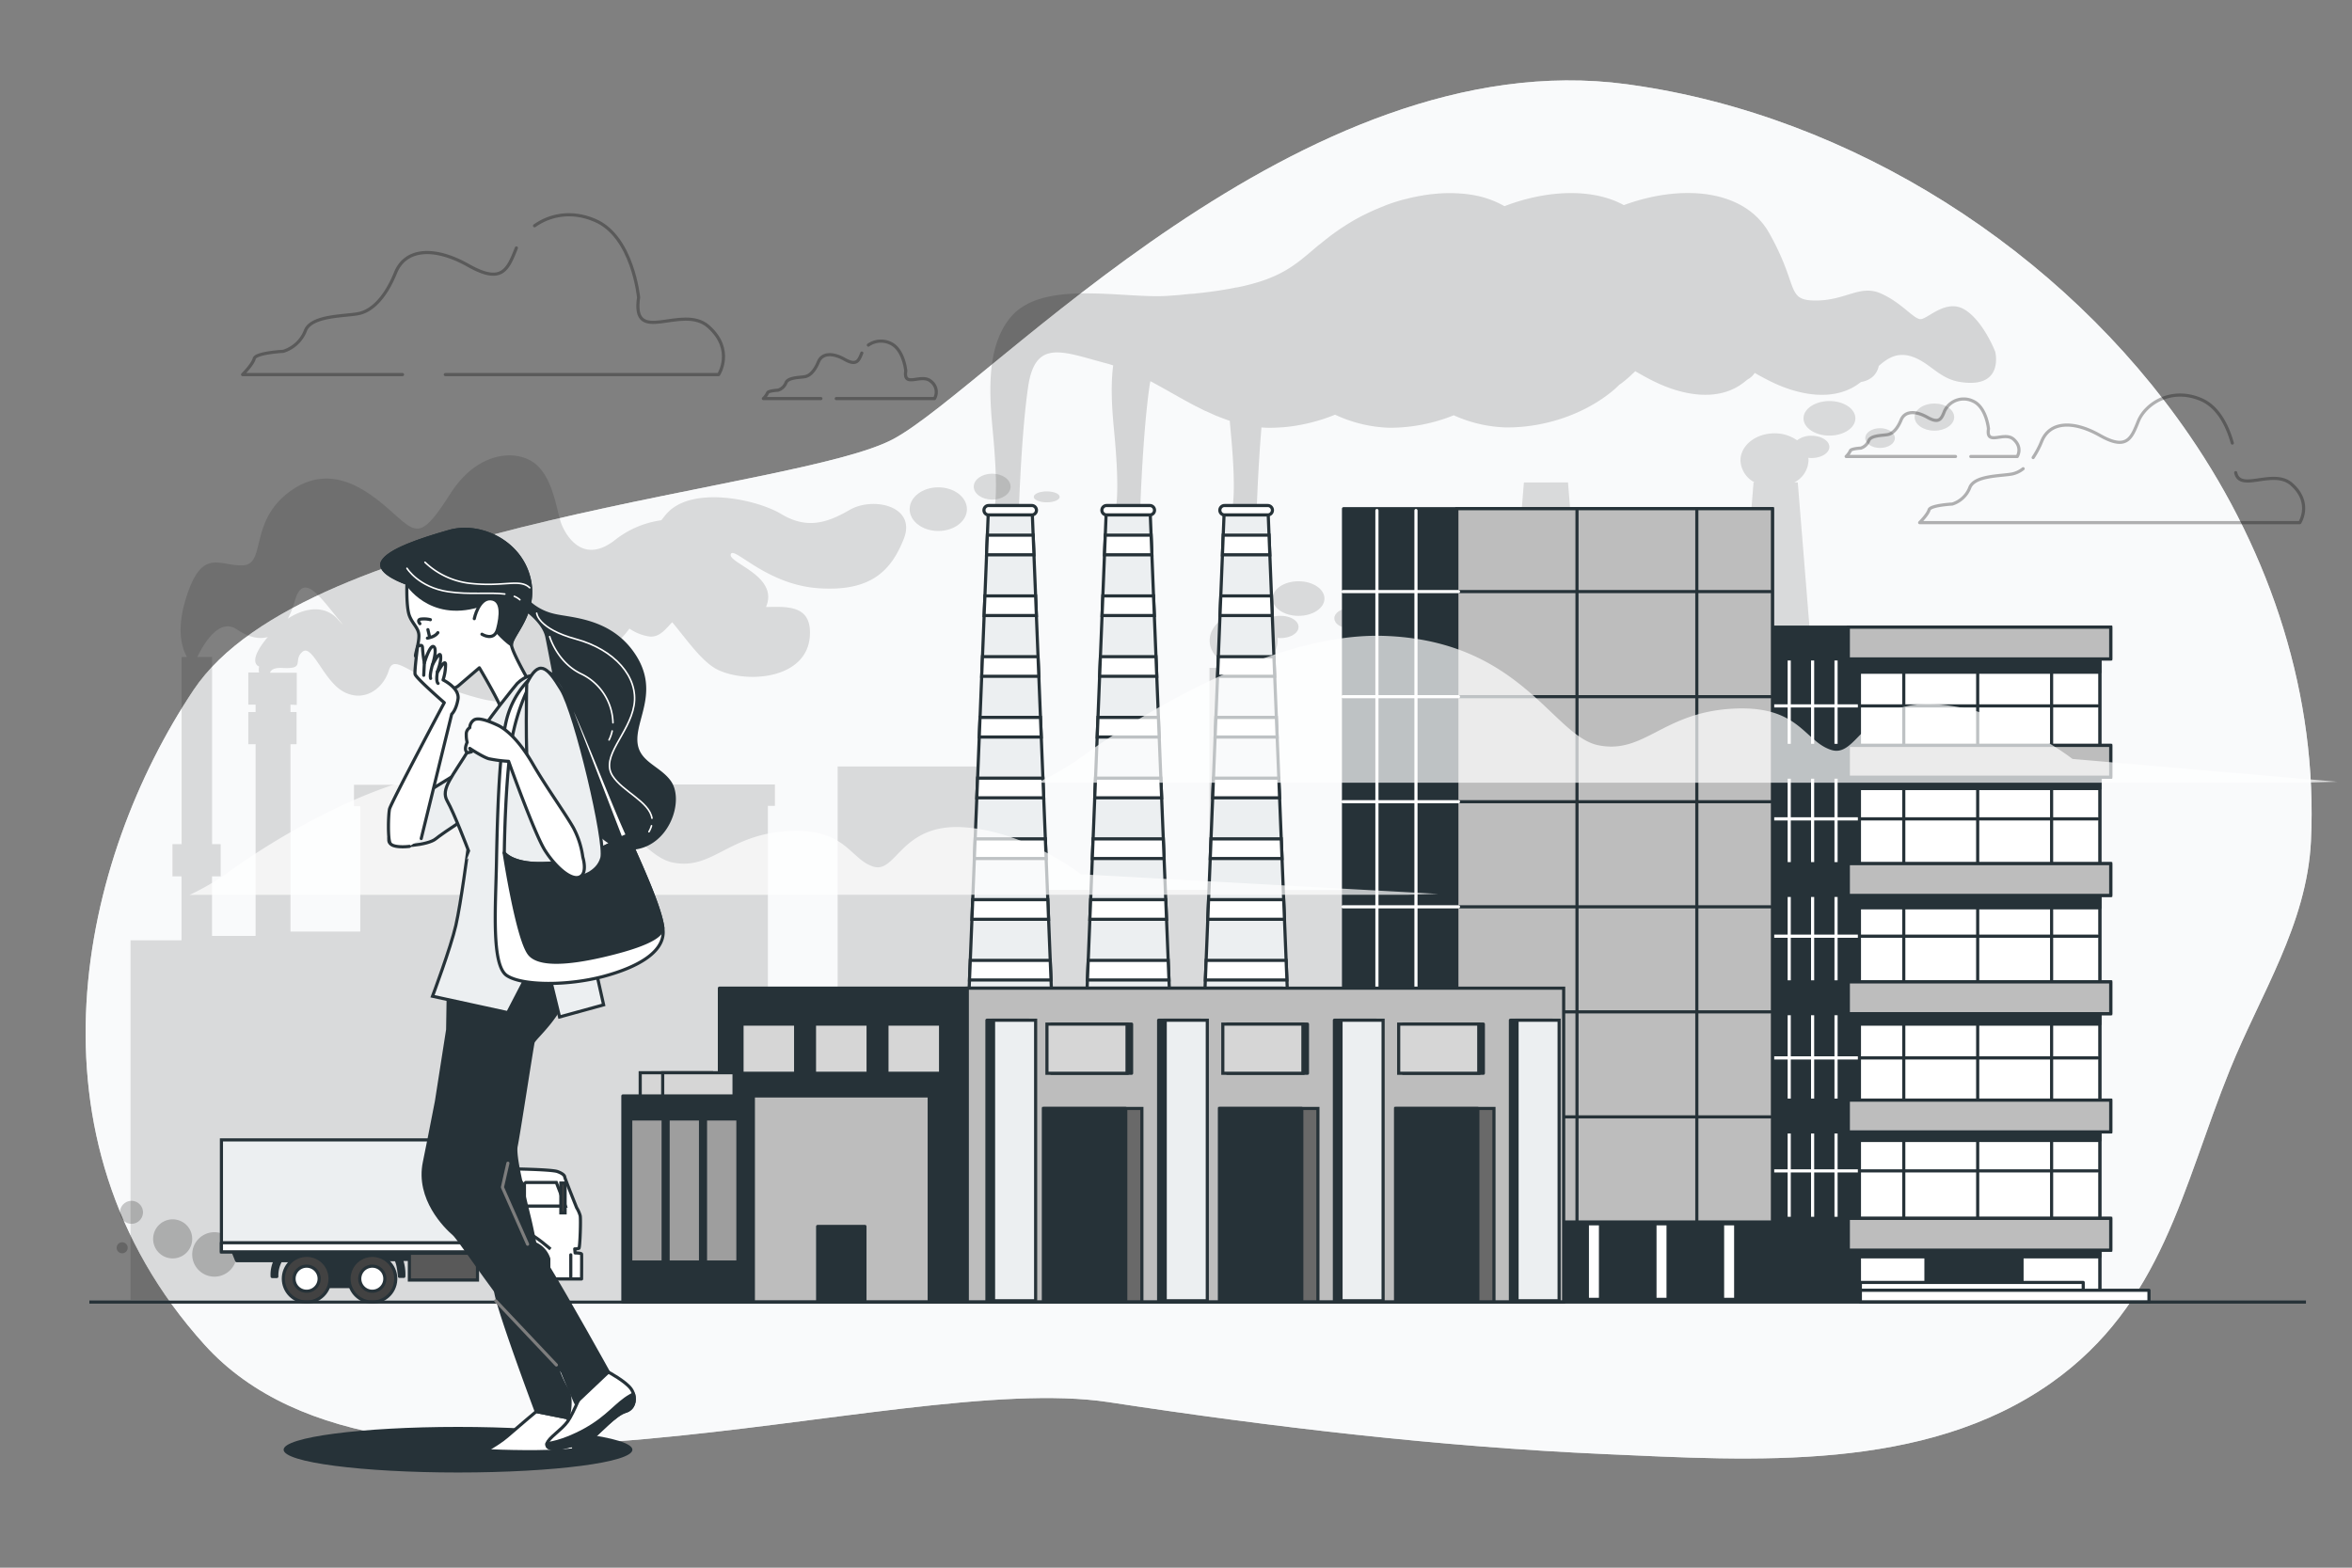 <svg xmlns="http://www.w3.org/2000/svg" viewBox="0 0 750 500"><rect x="0" y="0" width="750" height="500" fill="#808080" stroke="none"/><g id="freepik--background-simple--inject-18"><path d="M698.08,138.72C657.6,79.76,590.47,37,520.22,27.07l-1.57-.22C415,12.92,315.67,123.45,284.91,140S97.75,166.09,61.73,220.05,5.49,362.77,65.24,428.91s219.67,7.84,288.21,18.28C405.35,455.1,459,461.45,512,463.78c47,2.07,101.6,5.84,142.07-22.72,35.56-25.1,41.78-62.28,57-99.88,9.77-24.16,24.53-46.35,25.84-72.86C739.14,222.12,724.19,176.74,698.08,138.72Z" style="fill:#ECEFF1"></path><path d="M698.08,138.72C657.6,79.76,590.47,37,520.22,27.07l-1.57-.22C415,12.92,315.67,123.45,284.91,140S97.75,166.09,61.73,220.05,5.49,362.77,65.24,428.91s219.67,7.84,288.21,18.28C405.35,455.1,459,461.45,512,463.78c47,2.07,101.6,5.84,142.07-22.72,35.56-25.1,41.78-62.28,57-99.88,9.77-24.16,24.53-46.35,25.84-72.86C739.14,222.12,724.19,176.74,698.08,138.72Z" style="fill:#fff;opacity:0.7"></path></g><g id="freepik--Clouds--inject-18"><g style="opacity:0.3"><path d="M645.14,149.49a8.41,8.41,0,0,1-3.33,1.64c-3.33.74-12.23.37-13.71,4.45a8.85,8.85,0,0,1-5.56,5.18s-7,.37-7.41,1.86-3,4.07-3,4.07H733.35s4.07-6.3-2.6-12.23c-5.83-5.18-16.49,2.68-17.83-3.71" style="fill:none;stroke:#000;stroke-linecap:round;stroke-linejoin:round"></path><path d="M711.83,141.31c-1.36-4.87-4.2-11.45-10-13.9-9.64-4.08-17.79,1.48-20,7s-3.71,9.27-12.23,4.45-15.94-4.45-18.53,1.85a28.8,28.8,0,0,1-2.75,5.23" style="fill:none;stroke:#000;stroke-linecap:round;stroke-linejoin:round"></path><path d="M266.67,127.12H298a4.24,4.24,0,0,0-1.17-5.51c-3-2.67-8.85,2.34-8-3.34,0,0-.66-7-5-8.84a7,7,0,0,0-6.93.63" style="fill:none;stroke:#000;stroke-linecap:round;stroke-linejoin:round"></path><path d="M274.81,112.6c-1,2.5-1.67,4.17-5.51,2s-7.17-2-8.34.84-2.67,4.34-4.18,4.67-5.5.17-6.17,2a4,4,0,0,1-2.51,2.34s-3.17.17-3.33.84a6.54,6.54,0,0,1-1.34,1.83h18.33" style="fill:none;stroke:#000;stroke-linecap:round;stroke-linejoin:round"></path><path d="M142,119.47h87.16s5.11-7.89-3.25-15.32-24.6,6.5-22.28-9.28c0,0-1.86-19.5-13.93-24.6C182.09,67,175.2,68.64,170.46,72" style="fill:none;stroke:#000;stroke-linecap:round;stroke-linejoin:round"></path><path d="M164.66,79.09c-2.78,7-4.64,11.6-15.32,5.57s-20-5.57-23.21,2.32-7.43,12.07-11.61,13-15.32.46-17.17,5.57a11.13,11.13,0,0,1-7,6.5s-8.82.46-9.28,2.32-3.72,5.1-3.72,5.1h51" style="fill:none;stroke:#000;stroke-linecap:round;stroke-linejoin:round"></path><path d="M628.44,145.6h14.81s1.83-2.83-1.17-5.5-8.85,2.33-8-3.34c0,0-.67-7-5-8.85a6.76,6.76,0,0,0-9,3.17c-1,2.51-1.67,4.17-5.51,2s-7.17-2-8.34.84-2.67,4.34-4.18,4.67-5.5.17-6.17,2a4,4,0,0,1-2.51,2.33s-3.17.17-3.33.84a6.38,6.38,0,0,1-1.34,1.83h34.87" style="fill:none;stroke:#000;stroke-linecap:round;stroke-linejoin:round"></path></g></g><g id="freepik--factories-2--inject-18"><g style="opacity:0.13"><ellipse cx="299.2" cy="162.39" rx="9.13" ry="6.96"></ellipse><path d="M316.38,159.34c-3.24,0-5.87-1.85-5.87-4.13s2.63-4.13,5.87-4.13,5.87,1.85,5.87,4.13S319.62,159.34,316.38,159.34Z"></path><path d="M333.78,160.21c-2.29,0-4.14-.78-4.14-1.74s1.85-1.74,4.14-1.74,4.13.78,4.13,1.74S336.06,160.21,333.78,160.21Z"></path><path d="M447.54,194.84c-3.48,0-6.3-1.94-6.3-4.33s2.82-4.33,6.3-4.33,6.3,1.94,6.3,4.33S451,194.84,447.54,194.84Z"></path><ellipse cx="583.37" cy="133.42" rx="8.27" ry="5.51"></ellipse><path d="M430.22,200.35c-2.61,0-4.73-1.41-4.73-3.15s2.12-3.15,4.73-3.15,4.72,1.41,4.72,3.15S432.83,200.35,430.22,200.35Z"></path><path d="M414.07,196.42c-4.56,0-8.26-2.47-8.26-5.52s3.7-5.51,8.26-5.51,8.27,2.47,8.27,5.51S418.64,196.42,414.07,196.42Z"></path><path d="M57.88,299.9V279.5H55V269.24h2.92v-59.7h1.71c-1.73-3-3.43-9-.24-19,5.12-16.15,10.64-9.85,18.12-10.24S79.19,166,92.91,156.41s25.92,1.4,33,7.7,8.66,7.49,17.72-6.69,22.06-14.18,27.58-9.06,6.3,15,7.88,18.91,7.09,13,17.33,4.72a30.57,30.57,0,0,1,14.47-6.06c.48-.64,1-1.3,1.61-2,7.89-9.15,28.71-4.73,36.59,0s14.2,3.15,21.77-1.26,21.45-1.26,17.35,9.15-10.73,17-27.45,15.77S233.66,173.71,233,176.86c-.56,2.82,15.5,6.91,11.25,16.75,6.81-.14,14.58-.67,14,9.11-.79,13.79-19.7,15.36-29.15,11-5.15-2.36-10.3-10-14.74-15.27-1.87,1.84-3.89,4.9-7.24,4.56a15,15,0,0,1-6.4-2.53,46.52,46.52,0,0,1-3,3.57v5H196.2v41.16h50.9v6.82h-2.24v88.7h22.25V244.47H322l-.32,39.35h64V213h15v70.87h74.74l10.52-130H500l10.52,130h38.12l10.53-130h.36a8.27,8.27,0,0,1-4.53-7c0-4.79,4.85-8.66,10.83-8.66a12.38,12.38,0,0,1,7.22,2.22,7.26,7.26,0,0,1,4.58-1.44c3.16,0,5.71,1.59,5.71,3.55s-2.55,3.54-5.71,3.54a8.94,8.94,0,0,1-1-.06,6,6,0,0,1,.06.85,8.27,8.27,0,0,1-4.53,7h1.11l21.1,260.69H41.63V299.9ZM94,191.69a27.29,27.29,0,0,1-2.22,5.63c6-3.93,12.2-4.11,16,.28a20.24,20.24,0,0,0,1.65,1.68C102.75,191.5,96.86,181.57,94,191.69Zm61.14,6.71c.83,3.38,1,5.65,6.61,3.93l.26-.09C159.53,200.78,157.24,199.47,155.16,198.4ZM92.63,224.74v2.36h1.93v10.26H92.63v59.76h22.25v-40h-2v-6.82h70.83v-38.8a17.57,17.57,0,0,1-5-.61c-1.64,7.41-9.61,15.86-25.19,12-22.06-5.51-27.57-15.36-29.54-9.06s-8.28,10.24-14.58,6.7-9.85-15.37-13-12.61,1.18,5.52-6.3,5.12c-2.72-.14-3.72.6-4,1.53h8.53v10.25Zm-25-15.2v59.7h2.73V279.5H67.61v19h13.9V237.36H79.18V227.1h2.33v-2.36H79.18V214.49h3.45a4.54,4.54,0,0,1,0-1.92s-4.17-1.15,2.78-9.41c-3,.86-6.45-.07-9.87-2.41-5.56-3.8-10.46,4.34-12.62,8.79Z"></path><path d="M385.74,204.29c0-4.78,4.84-8.66,10.82-8.66a12.35,12.35,0,0,1,7.22,2.22,7.28,7.28,0,0,1,4.59-1.43c3.15,0,5.7,1.58,5.7,3.54s-2.55,3.54-5.7,3.54a8.69,8.69,0,0,1-1-.06,7.92,7.92,0,0,1,.05.85c0,4.78-4.84,8.66-10.82,8.66S385.74,209.07,385.74,204.29Z"></path><path d="M599.51,136.57c2.61,0,4.73,1.41,4.73,3.15s-2.12,3.15-4.73,3.15-4.72-1.41-4.72-3.15S596.9,136.57,599.51,136.57Z"></path><path d="M616.84,128.7c3.48,0,6.3,1.94,6.3,4.33s-2.82,4.33-6.3,4.33-6.3-1.94-6.3-4.33S613.36,128.7,616.84,128.7Z"></path></g></g><g id="freepik--factory-1--inject-18"><path d="M316.64,138.21c-1.09-11.63-2.46-27.32,5.61-37C332.39,89,358,95.33,372.38,94.36c1.45-.1,2.83-.2,4.17-.31h0c1.3-.17,2.62-.29,4-.37h0c5.38-.54,9.86-1.2,13.66-2l.23,0,1.88-.4.4-.09,1.66-.41.45-.12,1.5-.42.44-.13c.48-.14,1-.29,1.4-.44l.4-.13,1.3-.46.37-.14c.42-.16.83-.32,1.22-.49l.31-.13c.4-.17.8-.34,1.18-.52l.22-.1c.4-.19.79-.38,1.17-.58l.11-.06c4.93-2.56,8.12-5.63,12.3-9.1l.06,0,1-.83.29-.23.89-.71.41-.32.86-.66.49-.37.88-.64.55-.39.93-.64.6-.41,1.1-.71c.17-.11.34-.23.53-.34.56-.36,1.14-.71,1.75-1.08,1.14-.67,2.31-1.3,3.49-1.91l1.15-.56c.82-.4,1.64-.78,2.47-1.15l1.36-.58c.81-.34,1.63-.65,2.45-1,.45-.16.88-.34,1.33-.49,1.16-.4,2.32-.77,3.5-1.1.58-.16,1.16-.3,1.74-.44s1.27-.33,1.9-.46,1.41-.29,2.12-.42l1.43-.25c.79-.12,1.57-.24,2.36-.33l.77-.07a47.58,47.58,0,0,1,8.75-.13h.16c1,.08,2,.2,2.94.35h0a30.66,30.66,0,0,1,10.73,3.67c13.34-5.13,27.95-5.87,38.07-.34,18.11-6.67,38.32-5.28,46.32,8.87,9.66,17.1,5.2,21.56,14.86,21.56s14.13-5.21,20.82-2.23,10.4,8.17,12.63,8.17,8.18-6.69,14.12-3,9.67,13.38,9.67,13.38,3,11.89-11.15,9.66c-6.61-1-9.54-6-15.1-8-6-2.13-9.43,1.48-13.38,5.21.85-.79,1.67-1.59,2.5-2.32-.49,2.21-2,4.48-5.71,5.13h0c-.53.41-1.07.81-1.64,1.17-7.93,5-18.47,2.86-26.9-1.25-1.8-.87-3.56-1.84-5.31-2.83h0a5.91,5.91,0,0,1-.92,1.1l-.13.12a6.2,6.2,0,0,1-1.28.9,24.06,24.06,0,0,1-2.62,1.95c-7.94,5-18.47,2.86-26.91-1.25-2.11-1-4.17-2.18-6.22-3.36h0l-.07.06-1.07,1-.36.34-.87.78-.45.38c-.29.25-.59.49-.89.73l-.43.34c-.33.25-.68.49-1,.72-.58.58-1.19,1.16-1.83,1.7-9.3,7.81-22.27,12-34.35,11.87a43.42,43.42,0,0,1-16.57-3.87h0A54.66,54.66,0,0,1,443,136.43a44,44,0,0,1-17.27-4.17q-2.32.94-4.73,1.69l-1.27.37c-1,.28-2,.54-3,.76-.78.18-1.55.34-2.33.48l-1.52.26c-1.2.18-2.4.33-3.6.43l-.92.06c-1.35.09-2.69.14-4,.12-.71,0-1.42-.05-2.11-.1-1.15,13.69-1.57,27.89-1.57,27.89h-8.39s2.44-2.22.21-26c-.12-1.28-.24-2.61-.35-4l-1-.35-.71-.26c-.88-.32-1.74-.67-2.6-1l-.3-.13c-1-.44-2-.9-3.05-1.39l-.1,0c-1-.49-2-1-3-1.52l-.05,0c-4.87-2.54-9.64-5.41-14.51-8h0c-.11.58-.22,1.18-.31,1.83-2.23,15.61-3,40.87-3,40.87h-8.39s2.44-2.22.21-26c-.62-6.55-1.32-14.4-.37-21.73-.62-.19-1.23-.4-1.86-.57-14.12-3.71-23-8.17-25.27,7.44s-3,40.87-3,40.87h-8.39S318.87,162,316.64,138.21Z" style="opacity:0.15"></path><rect x="562.22" y="202.47" width="107.36" height="211.99" style="fill:#263238;stroke:#263238;stroke-linecap:round;stroke-linejoin:round"></rect><line x1="593.02" y1="225.14" x2="562.76" y2="225.14" style="fill:none;stroke:#fff;stroke-linecap:round;stroke-linejoin:round"></line><line x1="593.02" y1="261.17" x2="562.76" y2="261.17" style="fill:none;stroke:#fff;stroke-linecap:round;stroke-linejoin:round"></line><line x1="593.02" y1="298.59" x2="562.76" y2="298.59" style="fill:none;stroke:#fff;stroke-linecap:round;stroke-linejoin:round"></line><line x1="593.02" y1="337.41" x2="562.76" y2="337.41" style="fill:none;stroke:#fff;stroke-linecap:round;stroke-linejoin:round"></line><line x1="593.02" y1="373.44" x2="562.76" y2="373.44" style="fill:none;stroke:#fff;stroke-linecap:round;stroke-linejoin:round"></line><rect x="592.93" y="202.47" width="76.65" height="211.99" style="fill:#fff;stroke:#263238;stroke-linecap:round;stroke-linejoin:round"></rect><rect x="592.93" y="202.47" width="76.65" height="11.92" style="fill:#263238;stroke:#263238;stroke-linecap:round;stroke-linejoin:round"></rect><rect x="592.93" y="239.58" width="76.65" height="11.92" style="fill:#263238;stroke:#263238;stroke-linecap:round;stroke-linejoin:round"></rect><rect x="592.93" y="277.61" width="76.65" height="11.92" style="fill:#263238;stroke:#263238;stroke-linecap:round;stroke-linejoin:round"></rect><rect x="592.93" y="314.72" width="76.65" height="11.92" style="fill:#263238;stroke:#263238;stroke-linecap:round;stroke-linejoin:round"></rect><rect x="592.93" y="390.65" width="76.65" height="10.2" style="fill:#263238;stroke:#263238;stroke-linecap:round;stroke-linejoin:round"></rect><rect x="592.93" y="351.82" width="76.65" height="11.92" style="fill:#263238;stroke:#263238;stroke-linecap:round;stroke-linejoin:round"></rect><rect x="614.14" y="393.61" width="30.64" height="20.85" style="fill:#263238;stroke:#263238;stroke-linecap:round;stroke-linejoin:round"></rect><line x1="607.07" y1="208.98" x2="607.07" y2="392.43" style="fill:none;stroke:#263238;stroke-linecap:round;stroke-linejoin:round"></line><line x1="630.64" y1="208.98" x2="630.64" y2="392.43" style="fill:none;stroke:#263238;stroke-linecap:round;stroke-linejoin:round"></line><line x1="654.21" y1="208.98" x2="654.21" y2="392.43" style="fill:none;stroke:#263238;stroke-linecap:round;stroke-linejoin:round"></line><line x1="570.54" y1="208.98" x2="570.54" y2="392.43" style="fill:none;stroke:#fff;stroke-linecap:round;stroke-linejoin:round"></line><line x1="578" y1="208.98" x2="578" y2="392.43" style="fill:none;stroke:#fff;stroke-linecap:round;stroke-linejoin:round"></line><line x1="585.47" y1="208.98" x2="585.47" y2="392.43" style="fill:none;stroke:#fff;stroke-linecap:round;stroke-linejoin:round"></line><rect x="558.11" y="200.03" width="114.96" height="10.13" style="fill:#263238;stroke:#263238;stroke-linecap:round;stroke-linejoin:round"></rect><rect x="589.39" y="200.03" width="83.67" height="10.13" style="fill:#bdbdbd;stroke:#263238;stroke-miterlimit:10"></rect><rect x="558.11" y="237.74" width="114.96" height="10.13" style="fill:#263238;stroke:#263238;stroke-linecap:round;stroke-linejoin:round"></rect><rect x="589.39" y="237.74" width="83.67" height="10.13" style="fill:#bdbdbd;stroke:#263238;stroke-miterlimit:10"></rect><rect x="558.11" y="275.45" width="114.96" height="10.13" style="fill:#263238;stroke:#263238;stroke-linecap:round;stroke-linejoin:round"></rect><rect x="589.39" y="275.45" width="83.67" height="10.13" style="fill:#bdbdbd;stroke:#263238;stroke-miterlimit:10"></rect><rect x="558.11" y="313.17" width="114.96" height="10.13" style="fill:#263238;stroke:#263238;stroke-linecap:round;stroke-linejoin:round"></rect><rect x="589.39" y="313.17" width="83.67" height="10.13" style="fill:#bdbdbd;stroke:#263238;stroke-miterlimit:10"></rect><rect x="558.11" y="350.88" width="114.96" height="10.13" style="fill:#263238;stroke:#263238;stroke-linecap:round;stroke-linejoin:round"></rect><rect x="589.39" y="350.88" width="83.67" height="10.13" style="fill:#bdbdbd;stroke:#263238;stroke-miterlimit:10"></rect><rect x="558.11" y="388.59" width="114.96" height="10.13" style="fill:#263238;stroke:#263238;stroke-linecap:round;stroke-linejoin:round"></rect><rect x="589.39" y="388.59" width="83.67" height="10.13" style="fill:#bdbdbd;stroke:#263238;stroke-miterlimit:10"></rect><line x1="593.02" y1="225.14" x2="668.93" y2="225.14" style="fill:none;stroke:#263238;stroke-linecap:round;stroke-linejoin:round"></line><line x1="593.02" y1="261.17" x2="668.93" y2="261.17" style="fill:none;stroke:#263238;stroke-linecap:round;stroke-linejoin:round"></line><line x1="593.02" y1="298.59" x2="668.93" y2="298.59" style="fill:none;stroke:#263238;stroke-linecap:round;stroke-linejoin:round"></line><line x1="593.02" y1="337.41" x2="668.93" y2="337.41" style="fill:none;stroke:#263238;stroke-linecap:round;stroke-linejoin:round"></line><line x1="593.02" y1="373.44" x2="668.93" y2="373.44" style="fill:none;stroke:#263238;stroke-linecap:round;stroke-linejoin:round"></line><rect x="593.23" y="409.02" width="71.06" height="2.5" style="fill:#fff;stroke:#263238;stroke-linecap:round;stroke-linejoin:round"></rect><rect x="593.23" y="411.52" width="92.03" height="3.76" style="fill:#fff;stroke:#263238;stroke-linecap:round;stroke-linejoin:round"></rect><rect x="428.42" y="162.24" width="136.77" height="252.18" style="fill:#263238;stroke:#263238;stroke-linecap:round;stroke-linejoin:round"></rect><rect x="464.56" y="162.24" width="100.63" height="252.18" style="fill:#bdbdbd;stroke:#263238;stroke-miterlimit:10"></rect><rect x="488.42" y="390.32" width="76.76" height="24.1" style="fill:#263238;stroke:#263238;stroke-linecap:round;stroke-linejoin:round"></rect><rect x="506.18" y="390.32" width="4.18" height="24.1" style="fill:#fff;stroke:#263238;stroke-linecap:round;stroke-linejoin:round"></rect><rect x="527.73" y="390.32" width="4.18" height="24.1" style="fill:#fff;stroke:#263238;stroke-linecap:round;stroke-linejoin:round"></rect><rect x="549.29" y="390.32" width="4.18" height="24.1" style="fill:#fff;stroke:#263238;stroke-linecap:round;stroke-linejoin:round"></rect><line x1="502.87" y1="390.32" x2="502.87" y2="162.82" style="fill:none;stroke:#263238;stroke-linecap:round;stroke-linejoin:round"></line><line x1="451.52" y1="415.28" x2="451.52" y2="162.82" style="fill:none;stroke:#fff;stroke-linecap:round;stroke-linejoin:round"></line><line x1="439.07" y1="415.28" x2="439.07" y2="162.82" style="fill:none;stroke:#fff;stroke-linecap:round;stroke-linejoin:round"></line><line x1="541.08" y1="390.32" x2="541.08" y2="162.82" style="fill:none;stroke:#263238;stroke-linecap:round;stroke-linejoin:round"></line><line x1="465.08" y1="188.69" x2="564.6" y2="188.69" style="fill:none;stroke:#263238;stroke-linecap:round;stroke-linejoin:round"></line><line x1="465.08" y1="222.2" x2="564.6" y2="222.2" style="fill:none;stroke:#263238;stroke-linecap:round;stroke-linejoin:round"></line><line x1="465.08" y1="255.7" x2="564.6" y2="255.7" style="fill:none;stroke:#263238;stroke-linecap:round;stroke-linejoin:round"></line><line x1="465.08" y1="289.21" x2="564.6" y2="289.21" style="fill:none;stroke:#263238;stroke-linecap:round;stroke-linejoin:round"></line><line x1="465.08" y1="322.72" x2="564.6" y2="322.72" style="fill:none;stroke:#263238;stroke-linecap:round;stroke-linejoin:round"></line><line x1="465.08" y1="356.22" x2="564.6" y2="356.22" style="fill:none;stroke:#263238;stroke-linecap:round;stroke-linejoin:round"></line><line x1="465.08" y1="188.69" x2="428.25" y2="188.69" style="fill:none;stroke:#fff;stroke-linecap:round;stroke-linejoin:round"></line><line x1="465.08" y1="222.2" x2="428.25" y2="222.2" style="fill:none;stroke:#fff;stroke-linecap:round;stroke-linejoin:round"></line><line x1="465.08" y1="255.7" x2="428.25" y2="255.7" style="fill:none;stroke:#fff;stroke-linecap:round;stroke-linejoin:round"></line><line x1="465.08" y1="289.21" x2="428.25" y2="289.21" style="fill:none;stroke:#fff;stroke-linecap:round;stroke-linejoin:round"></line><line x1="465.08" y1="322.72" x2="428.25" y2="322.72" style="fill:none;stroke:#fff;stroke-linecap:round;stroke-linejoin:round"></line><line x1="465.08" y1="356.22" x2="428.25" y2="356.22" style="fill:none;stroke:#fff;stroke-linecap:round;stroke-linejoin:round"></line><line x1="428.8" y1="389.73" x2="564.6" y2="389.73" style="fill:none;stroke:#263238;stroke-linecap:round;stroke-linejoin:round"></line><polygon points="329.13 162.7 315.17 162.7 308.19 336.5 336.11 336.5 329.13 162.7" style="fill:#ECEFF1;stroke:#263238;stroke-miterlimit:10"></polygon><path d="M329,164.23H315.26a1.5,1.5,0,0,1-1.5-1.5h0a1.5,1.5,0,0,1,1.5-1.5H329a1.5,1.5,0,0,1,1.5,1.5h0A1.5,1.5,0,0,1,329,164.23Z" style="fill:#fff;stroke:#263238;stroke-miterlimit:10"></path><polygon points="314.85 170.68 314.59 176.95 329.7 176.95 329.45 170.68 314.85 170.68" style="fill:#fff;stroke:#263238;stroke-miterlimit:10"></polygon><polygon points="335.15 312.57 334.89 306.3 309.4 306.3 309.15 312.57 335.15 312.57" style="fill:#fff;stroke:#263238;stroke-miterlimit:10"></polygon><polygon points="310.95 267.55 310.7 273.82 333.59 273.82 333.34 267.55 310.95 267.55" style="fill:#fff;stroke:#263238;stroke-miterlimit:10"></polygon><polygon points="310.18 286.93 309.93 293.2 334.37 293.2 334.12 286.93 310.18 286.93" style="fill:#fff;stroke:#263238;stroke-miterlimit:10"></polygon><polygon points="311.73 248.18 311.48 254.45 332.81 254.45 332.56 248.18 311.73 248.18" style="fill:#fff;stroke:#263238;stroke-miterlimit:10"></polygon><polygon points="314.07 190.06 313.81 196.32 330.48 196.32 330.23 190.06 314.07 190.06" style="fill:#fff;stroke:#263238;stroke-miterlimit:10"></polygon><polygon points="312.51 228.81 312.26 235.07 332.03 235.07 331.78 228.81 312.51 228.81" style="fill:#fff;stroke:#263238;stroke-miterlimit:10"></polygon><polygon points="313.29 209.43 313.04 215.7 331.25 215.7 331 209.43 313.29 209.43" style="fill:#fff;stroke:#263238;stroke-miterlimit:10"></polygon><polygon points="366.74 162.7 352.77 162.7 345.8 336.5 373.72 336.5 366.74 162.7" style="fill:#ECEFF1;stroke:#263238;stroke-miterlimit:10"></polygon><path d="M366.65,164.23H352.86a1.5,1.5,0,0,1-1.49-1.5h0a1.5,1.5,0,0,1,1.49-1.5h13.79a1.5,1.5,0,0,1,1.5,1.5h0A1.5,1.5,0,0,1,366.65,164.23Z" style="fill:#fff;stroke:#263238;stroke-miterlimit:10"></path><polygon points="352.45 170.68 352.2 176.95 367.31 176.95 367.06 170.68 352.45 170.68" style="fill:#fff;stroke:#263238;stroke-miterlimit:10"></polygon><polygon points="372.76 312.57 372.5 306.3 347.01 306.3 346.76 312.57 372.76 312.57" style="fill:#fff;stroke:#263238;stroke-miterlimit:10"></polygon><polygon points="348.56 267.55 348.31 273.82 371.2 273.82 370.95 267.55 348.56 267.55" style="fill:#fff;stroke:#263238;stroke-miterlimit:10"></polygon><polygon points="347.79 286.93 347.53 293.2 371.98 293.2 371.73 286.93 347.79 286.93" style="fill:#fff;stroke:#263238;stroke-miterlimit:10"></polygon><polygon points="349.34 248.18 349.09 254.45 370.42 254.45 370.17 248.18 349.34 248.18" style="fill:#fff;stroke:#263238;stroke-miterlimit:10"></polygon><polygon points="351.68 190.06 351.43 196.32 368.09 196.32 367.83 190.06 351.68 190.06" style="fill:#fff;stroke:#263238;stroke-miterlimit:10"></polygon><polygon points="350.12 228.81 349.87 235.07 369.64 235.07 369.39 228.81 350.12 228.81" style="fill:#fff;stroke:#263238;stroke-miterlimit:10"></polygon><polygon points="350.9 209.43 350.65 215.7 368.87 215.7 368.61 209.43 350.9 209.43" style="fill:#fff;stroke:#263238;stroke-miterlimit:10"></polygon><polygon points="404.35 162.7 390.38 162.7 383.4 336.5 411.33 336.5 404.35 162.7" style="fill:#ECEFF1;stroke:#263238;stroke-miterlimit:10"></polygon><path d="M404.26,164.23H390.47a1.5,1.5,0,0,1-1.49-1.5h0a1.5,1.5,0,0,1,1.49-1.5h13.79a1.5,1.5,0,0,1,1.49,1.5h0A1.5,1.5,0,0,1,404.26,164.23Z" style="fill:#fff;stroke:#263238;stroke-miterlimit:10"></path><polygon points="390.06 170.68 389.81 176.95 404.92 176.95 404.67 170.68 390.06 170.68" style="fill:#fff;stroke:#263238;stroke-miterlimit:10"></polygon><polygon points="410.37 312.57 410.11 306.3 384.62 306.3 384.37 312.57 410.37 312.57" style="fill:#fff;stroke:#263238;stroke-miterlimit:10"></polygon><polygon points="386.17 267.55 385.92 273.82 408.81 273.82 408.56 267.55 386.17 267.55" style="fill:#fff;stroke:#263238;stroke-miterlimit:10"></polygon><polygon points="385.39 286.93 385.14 293.2 409.59 293.2 409.33 286.93 385.39 286.93" style="fill:#fff;stroke:#263238;stroke-miterlimit:10"></polygon><polygon points="386.95 248.18 386.7 254.45 408.03 254.45 407.78 248.18 386.95 248.18" style="fill:#fff;stroke:#263238;stroke-miterlimit:10"></polygon><polygon points="389.29 190.06 389.03 196.32 405.7 196.32 405.44 190.06 389.29 190.06" style="fill:#fff;stroke:#263238;stroke-miterlimit:10"></polygon><polygon points="387.73 228.81 387.48 235.07 407.25 235.07 407 228.81 387.73 228.81" style="fill:#fff;stroke:#263238;stroke-miterlimit:10"></polygon><polygon points="388.51 209.43 388.26 215.7 406.47 215.7 406.22 209.43 388.51 209.43" style="fill:#fff;stroke:#263238;stroke-miterlimit:10"></polygon><rect x="229.4" y="315.17" width="179.63" height="100.11" style="fill:#263238;stroke:#263238;stroke-linecap:round;stroke-linejoin:round"></rect><rect x="308.45" y="315.17" width="190.17" height="100.11" style="fill:#bdbdbd;stroke:#263238;stroke-miterlimit:10"></rect><rect x="332.78" y="353.53" width="31.34" height="61.75" style="fill:#696969;stroke:#263238;stroke-miterlimit:10"></rect><rect x="332.78" y="353.53" width="26.2" height="61.75" style="fill:#263238;stroke:#263238;stroke-linecap:round;stroke-linejoin:round"></rect><rect x="388.91" y="353.53" width="31.34" height="61.75" style="fill:#696969;stroke:#263238;stroke-miterlimit:10"></rect><rect x="388.91" y="353.53" width="26.2" height="61.75" style="fill:#263238;stroke:#263238;stroke-linecap:round;stroke-linejoin:round"></rect><rect x="445.05" y="353.53" width="31.34" height="61.75" style="fill:#696969;stroke:#263238;stroke-miterlimit:10"></rect><rect x="445.05" y="353.53" width="26.2" height="61.75" style="fill:#263238;stroke:#263238;stroke-linecap:round;stroke-linejoin:round"></rect><rect x="236.61" y="326.63" width="17.1" height="15.68" style="fill:#d6d6d6;stroke:#263238;stroke-miterlimit:10"></rect><rect x="259.72" y="326.63" width="17.1" height="15.68" style="fill:#d6d6d6;stroke:#263238;stroke-miterlimit:10"></rect><rect x="282.83" y="326.63" width="17.1" height="15.68" style="fill:#d6d6d6;stroke:#263238;stroke-miterlimit:10"></rect><rect x="335.3" y="326.63" width="25.54" height="15.68" style="fill:#263238;stroke:#263238;stroke-linecap:round;stroke-linejoin:round"></rect><rect x="333.85" y="326.63" width="25.54" height="15.68" style="fill:#d6d6d6;stroke:#263238;stroke-miterlimit:10"></rect><rect x="391.38" y="326.63" width="25.54" height="15.68" style="fill:#263238;stroke:#263238;stroke-linecap:round;stroke-linejoin:round"></rect><rect x="389.93" y="326.63" width="25.54" height="15.68" style="fill:#d6d6d6;stroke:#263238;stroke-miterlimit:10"></rect><rect x="447.47" y="326.63" width="25.54" height="15.68" style="fill:#263238;stroke:#263238;stroke-linecap:round;stroke-linejoin:round"></rect><rect x="446.01" y="326.63" width="25.54" height="15.68" style="fill:#d6d6d6;stroke:#263238;stroke-miterlimit:10"></rect><rect x="204.15" y="342.14" width="22.75" height="13.17" style="fill:#d6d6d6;stroke:#263238;stroke-miterlimit:10"></rect><rect x="211.32" y="342.14" width="22.75" height="13.17" style="fill:#d6d6d6;stroke:#263238;stroke-miterlimit:10"></rect><rect x="198.62" y="349.54" width="56.08" height="65.73" style="fill:#263238;stroke:#263238;stroke-linecap:round;stroke-linejoin:round"></rect><rect x="240.23" y="349.54" width="56.08" height="65.73" style="fill:#bdbdbd;stroke:#263238;stroke-miterlimit:10"></rect><rect x="260.73" y="391.16" width="15.08" height="24.12" style="fill:#263238;stroke:#263238;stroke-linecap:round;stroke-linejoin:round"></rect><rect x="225.47" y="357.38" width="9.33" height="44.63" style="fill:#9e9e9e"></rect><rect x="213.55" y="357.38" width="9.33" height="44.63" style="fill:#9e9e9e"></rect><rect x="201.63" y="357.38" width="9.33" height="44.63" style="fill:#9e9e9e"></rect><rect x="314.71" y="325.39" width="13.42" height="89.48" style="fill:#263238;stroke:#263238;stroke-linecap:round;stroke-linejoin:round"></rect><rect x="316.82" y="325.39" width="13.42" height="89.48" style="fill:#ECEFF1;stroke:#263238;stroke-miterlimit:10"></rect><rect x="369.46" y="325.39" width="13.42" height="89.48" style="fill:#263238;stroke:#263238;stroke-linecap:round;stroke-linejoin:round"></rect><rect x="371.56" y="325.39" width="13.42" height="89.48" style="fill:#ECEFF1;stroke:#263238;stroke-miterlimit:10"></rect><rect x="425.51" y="325.39" width="13.42" height="89.48" style="fill:#263238;stroke:#263238;stroke-linecap:round;stroke-linejoin:round"></rect><rect x="427.62" y="325.39" width="13.42" height="89.48" style="fill:#ECEFF1;stroke:#263238;stroke-miterlimit:10"></rect><rect x="481.64" y="325.39" width="13.42" height="89.48" style="fill:#263238;stroke:#263238;stroke-linecap:round;stroke-linejoin:round"></rect><rect x="483.75" y="325.39" width="13.42" height="89.48" style="fill:#ECEFF1;stroke:#263238;stroke-miterlimit:10"></rect><path d="M734.38,249.64l10.89-.31-84.4-7.27s-20.35-16-43.61-17.44-24.71,17.44-33.43,14.53-10.17-14.53-32-13.08S524.24,240.6,509.7,237.7,485,204.27,441.39,202.81,344,242.06,344,242.06a91.42,91.42,0,0,1-13.21,7.58Z" style="fill:#fff;opacity:0.7"></path><path d="M449.24,285.37l9.38-.27-113.91-6.26s-17.52-13.77-37.55-15-21.28,15-28.79,12.52-8.76-12.52-27.54-11.27-23.78,12.52-36.3,10-21.27-28.79-58.83-30-83.86,33.79-83.86,33.79a77.64,77.64,0,0,1-11.38,6.53Z" style="fill:#fff;opacity:0.7"></path></g><g id="freepik--Truck--inject-18"><g style="opacity:0.21"><path d="M75.47,400.05A7.09,7.09,0,1,1,68.38,393,7.08,7.08,0,0,1,75.47,400.05Z"></path><path d="M61.29,395.13a6.23,6.23,0,1,1-6.22-6.23A6.22,6.22,0,0,1,61.29,395.13Z"></path><path d="M40.72,398A1.76,1.76,0,1,1,39,396.21,1.76,1.76,0,0,1,40.72,398Z"></path><path d="M45.59,386.6A3.66,3.66,0,1,1,41.94,383,3.65,3.65,0,0,1,45.59,386.6Z"></path></g><path d="M73.69,397.6h81.37v-3.25h13l8,4.71.23,7.34h-17.9v-4.71H128a15,15,0,0,1,.77,5.4h-1.39s-.31-4.17-1.15-5.33h-5.41v8.57H94v-8.26H89.49a9.6,9.6,0,0,0-1.22,5.06H86.78a10.3,10.3,0,0,1,1-5.06H75.47Z" style="fill:#263238;stroke:#263238;stroke-linecap:round;stroke-linejoin:round"></path><path d="M158.54,376.24a4.33,4.33,0,0,1,.71-2.13,5.34,5.34,0,0,1,3-1.28c.52-.07,13.58.13,15.52.83s2.31,1.42,2.31,1.74,3.8,9.79,3.8,9.79A10.33,10.33,0,0,1,185,387.7c.26,1.09-.06,10.23-.39,10.43a4.19,4.19,0,0,1-1.35.19l.13,1.29s2,0,2.06.38,0,7.92,0,7.92H175v-6.43a7.84,7.84,0,0,0-6.57-5.41c-5.47-.9-7.66-.26-7.66-.26h-2.64v-18Z" style="fill:#fff;stroke:#263238;stroke-linecap:round;stroke-linejoin:round"></path><polygon points="167.23 377.46 167.23 384.67 180.3 384.67 177.4 377.14 167.68 377.14 167.23 377.46" style="fill:none;stroke:#263238;stroke-miterlimit:10"></polygon><line x1="166.27" y1="376.69" x2="166.27" y2="392.78" style="fill:none;stroke:#263238;stroke-miterlimit:10"></line><path d="M175.54,398.39s-5.15-4.58-7.54-5.22-7.66,0-7.66,0" style="fill:none;stroke:#263238;stroke-miterlimit:10"></path><rect x="70.61" y="363.56" width="87.45" height="35.71" transform="translate(228.67 762.83) rotate(180)" style="fill:#ECEFF1;stroke:#263238;stroke-miterlimit:10"></rect><rect x="70.61" y="396.36" width="87.45" height="2.91" transform="translate(228.67 795.63) rotate(180)" style="fill:#fff;stroke:#263238;stroke-linecap:round;stroke-linejoin:round"></rect><rect x="130.54" y="399.73" width="21.72" height="8.53" transform="translate(282.8 807.98) rotate(180)" style="fill:#595959;stroke:#263238;stroke-miterlimit:10"></rect><circle cx="165.71" cy="407.83" r="7.45" transform="translate(-269.29 475.4) rotate(-76.72)" style="fill:#424242;stroke:#263238;stroke-miterlimit:10"></circle><path d="M161.68,407.83a4,4,0,1,1,4,4A4,4,0,0,1,161.68,407.83Z" style="fill:#fff;stroke:#263238;stroke-linecap:round;stroke-linejoin:round"></path><circle cx="118.75" cy="407.83" r="7.45" transform="translate(-305.83 420.48) rotate(-75.47)" style="fill:#424242;stroke:#263238;stroke-miterlimit:10"></circle><path d="M114.72,407.83a4,4,0,1,1,4,4A4,4,0,0,1,114.72,407.83Z" style="fill:#fff;stroke:#263238;stroke-linecap:round;stroke-linejoin:round"></path><circle cx="97.8" cy="407.83" r="7.45" transform="translate(-259.73 188.61) rotate(-45)" style="fill:#424242;stroke:#263238;stroke-miterlimit:10"></circle><path d="M93.77,407.83a4,4,0,1,1,4,4A4,4,0,0,1,93.77,407.83Z" style="fill:#fff;stroke:#263238;stroke-linecap:round;stroke-linejoin:round"></path><line x1="182.01" y1="400.21" x2="182.01" y2="407.23" style="fill:none;stroke:#263238;stroke-linecap:round;stroke-linejoin:round"></line><rect x="178.84" y="377.33" width="1.36" height="9.51" transform="translate(359.04 764.17) rotate(180)" style="fill:#424242;stroke:#263238;stroke-miterlimit:10"></rect></g><g id="freepik--Floor--inject-18"><line x1="735.32" y1="415.28" x2="28.5" y2="415.28" style="fill:none;stroke:#263238;stroke-miterlimit:10"></line></g><g id="freepik--Character--inject-18"><path d="M149.6,244.35l-20,12.29s-7.54,10.72-5.16,12.3,12.1.6,14.48-1.38,13.49-9.13,13.49-9.13Z" style="fill:#ECEFF1;stroke:#263238;stroke-miterlimit:10"></path><ellipse cx="146.05" cy="462.37" rx="55.61" ry="7.27" style="fill:#263238"></ellipse><path d="M129.76,186s-.28,7.71.82,10.46,3,3.86,3,6.34-1.1,5.51-1.1,6.33,4.68,1.65,4.68,1.65,5.24,8.82,6.61,8.82h0a3.74,3.74,0,0,0,2.43-.9l6.66-5.71s6.06,10.19,7.16,13.49,1.66,5.51,1.66,5.51L170,219.63s-6.34-10.74-6.89-13.77,8.54-10.19,5.51-21.76-15.7-17.35-25.34-14.6S124,175.56,122,179.14,129.76,186,129.76,186Z" style="fill:#fff;stroke:#263238;stroke-linecap:round;stroke-linejoin:round"></path><path d="M133.9,198.92s-1-1.12.16-1.44a8.46,8.46,0,0,1,3.18.16" style="fill:#fff;stroke:#263238;stroke-linecap:round;stroke-linejoin:round"></path><line x1="136.45" y1="200.82" x2="136.93" y2="202.89" style="fill:#fff;stroke:#263238;stroke-linecap:round;stroke-linejoin:round"></line><path d="M136.29,203.53s2.39-.32,3.34-1.75" style="fill:#fff;stroke:#263238;stroke-linecap:round;stroke-linejoin:round"></path><path d="M166.66,193.74s6.61,4.13,7.72,9.36,7.16,38.56,11,52.06,13.5,17.9,21.21,14,10.47-14.88,6.89-19.83-10.74-6.06-10.74-13.5,6.88-16-.83-27.27-20.38-11-25.62-12.39a17.42,17.42,0,0,1-8-4.41Z" style="fill:#263238;stroke:#263238;stroke-linecap:round;stroke-linejoin:round"></path><path d="M207.75,263.37a8,8,0,0,1-.81,1.9" style="fill:#263238;stroke:#fff;stroke-linecap:round;stroke-linejoin:round;stroke-width:0.5px"></path><path d="M171.14,195.57s.32,4.94,12.57,8.28,20,12.09,18.46,21.16-10.82,16.23-6.84,22.44c3.19,5,11.73,8.22,12.57,13.51" style="fill:#263238;stroke:#fff;stroke-linecap:round;stroke-linejoin:round;stroke-width:0.5px"></path><path d="M195.21,233.14a11.79,11.79,0,0,1-1,2.85" style="fill:#263238;stroke:#fff;stroke-linecap:round;stroke-linejoin:round;stroke-width:0.5px"></path><path d="M175.28,203.05s2.38,8.28,10.18,11.94a17.82,17.82,0,0,1,10,15.53" style="fill:#263238;stroke:#fff;stroke-linecap:round;stroke-linejoin:round;stroke-width:0.5px"></path><path d="M163.07,205.68c-.2-3.12,8.5-10.23,5.52-21.58-3-11.57-15.7-17.35-25.34-14.6S124,175.56,122,179.14s7.72,6.89,7.72,6.89,7.16,11.84,22.86,7.16C152.62,193.19,157.29,201.62,163.07,205.68Z" style="fill:#263238;stroke:#263238;stroke-linecap:round;stroke-linejoin:round"></path><path d="M164,190.2a6.31,6.31,0,0,1,1.77,1.08" style="fill:#263238;stroke:#fff;stroke-linecap:round;stroke-linejoin:round;stroke-width:0.5px"></path><path d="M129.77,181.25s3.66,6.05,13.2,7.48c6.72,1,13.29.12,18,.73" style="fill:#263238;stroke:#fff;stroke-linecap:round;stroke-linejoin:round;stroke-width:0.5px"></path><path d="M135.52,179.33a24.84,24.84,0,0,0,14.14,6.7c11,1.27,16.07-1.6,19.25,1.43" style="fill:#263238;stroke:#fff;stroke-linecap:round;stroke-linejoin:round;stroke-width:0.5px"></path><path d="M151.24,197.32s1.38-6.61,5.23-6.34,3.31,5.51,2.21,9.64-5,1.66-5,1.66" style="fill:#fff;stroke:#263238;stroke-linecap:round;stroke-linejoin:round"></path><path d="M171,450.2s-5.67,4.74-9.31,7.93-9.55,5.45-8,6.82,27.29.9,28.42.45.91-4.77.46-6.37-1.48-6.81-1.48-6.81Z" style="fill:#fff;stroke:#263238;stroke-linecap:round;stroke-linejoin:round"></path><path d="M183,462.41c-9.38,1-23.05.49-27.9.27-1.32.92-2,1.68-1.35,2.27,1.6,1.36,27.29.9,28.42.45C182.76,465.16,183,463.84,183,462.41Z" style="fill:#263238;stroke:#263238;stroke-linecap:round;stroke-linejoin:round"></path><path d="M143,312.89s1.69,41.16,3,55.33,10.79,37.11,12.14,44.19S171,450.2,171,450.2l10.13,2s1.68-6.07-.34-9.11a33.12,33.12,0,0,1-3.38-7.76s-6.07-36.43-8.43-46.22-5.06-20.58-4.39-23.61,5.06-31.72,5.4-33.07,9.45-8.77,10.8-17.2-3-17.88-3-17.88l-29.69-2Z" style="fill:#263238;stroke:#263238;stroke-linecap:round;stroke-linejoin:round"></path><path d="M186.05,442.7s-3,7.79-5,10.62-6.26,5.31-6.6,7.11,2.38,2,5.16,1.23,6.42-1,9-2.9,7.56-7.67,10.81-8.61,3.49-4.79,1.82-7.17-7.28-5.39-7.28-5.39Z" style="fill:#fff;stroke:#263238;stroke-linecap:round;stroke-linejoin:round"></path><path d="M179.62,461.66c2.78-.73,6.42-1,9-2.9s7.56-7.67,10.81-8.61c2.58-.74,3.26-3.33,2.59-5.56-.31.16-.63.34-1,.53-4.53,2.55-7,6.77-14.45,10.89s-12.2,4.42-12.2,4.42C174.12,462.23,176.84,462.4,179.62,461.66Z" style="fill:#263238;stroke:#263238;stroke-linecap:round;stroke-linejoin:round"></path><path d="M174.52,403.58c-6.44-10.55-20.34-31.37-20.34-31.37l11.62-35.43s11.52-15.36,14.31-19.2,1-9.08,1-9.08L143,312.89l-.25,15.51-3.57,22.84c-1.49,7.68-2.95,15.14-3.85,19.45-2.42,11.68,6.82,20.71,9.38,22.9,1.89,1.61,15.37,22.4,27,35.36.57,2.23,7.3,7.66,7.68,8.73.58,1.63,4.19,9.77,4.19,9.77L194,437.59S181,414.12,174.52,403.58Z" style="fill:#263238;stroke:#263238;stroke-linecap:round;stroke-linejoin:round"></path><line x1="158.08" y1="414.87" x2="177.42" y2="435.35" style="fill:none;stroke:#7d7d7d;stroke-linecap:round;stroke-linejoin:round"></line><polyline points="168.24 396.83 160.21 378.67 161.96 370.99" style="fill:none;stroke:#7d7d7d;stroke-linecap:round;stroke-linejoin:round"></polyline><path d="M164.92,218s-9.64,11.57-15.15,20.66-9.37,12.94-7.16,16.8,6.61,15.42,6.61,15.42S147,288,145.36,295.15s-7.44,22.59-7.44,22.59l24,5.23,11-21.21,5.51,22.59,14.05-3.86s-9.92-44.89-12.4-51.78,5.79-18.45,1.66-36.63S169.87,213.07,164.92,218Z" style="fill:#ECEFF1;stroke:#263238;stroke-miterlimit:10"></path><path d="M198.79,263.48c-5.23-11.85-15.15-38-19.28-44.62s-8.26-4.41-8.26-4.41c6.06-1.93,11.57,13.5,11.57,13.5L198,267.33s-11.3,7.16-22.86,8-14.33-3.3-14.33-3.3.28-27.27,3-39.12,7.44-18.45,7.44-18.45a27.89,27.89,0,0,0-9.36,13.77c-2.76,9.09-3.31,33-3.58,47.1s-1.66,32.5,3.3,35.81,19.56,3.3,30.85.27,18.73-7.71,19-13.77S204,275.32,198.79,263.48Z" style="fill:#fff;stroke:#263238;stroke-linecap:round;stroke-linejoin:round"></path><path d="M200.09,266.39c-.42.19-1.19.52-2.14.91l0,0s-11.3,7.16-22.86,8-14.33-3.3-14.33-3.3,4.14,27.26,8,32.22,18.46,1.93,27-.27,14.6-4.69,15.43-7.44a4.14,4.14,0,0,1,.19-.53C210.6,289.62,204.77,276.86,200.09,266.39Z" style="fill:#263238;stroke:#263238;stroke-linecap:round;stroke-linejoin:round"></path><path d="M184.75,279.73s5.78-1.1,7.16-6.06-8.27-46-12.95-53.71-7.16-9.64-11-1.93c0,0-.55,21.48.56,31.4C168.5,249.43,172.9,272,184.75,279.73Z" style="fill:#ECEFF1;stroke:#263238;stroke-miterlimit:10"></path><path d="M185.85,273.39a27.87,27.87,0,0,0-3-9.36c-2.48-4.41-8.82-13.22-12.95-20.38s-8.26-11-11.29-12.4-6.06-2.48-7.44-1.65a3.09,3.09,0,0,0-1.37,2.48,2.38,2.38,0,0,0-1.11,2.2,8.55,8.55,0,0,0,.28,2.48s-1.38,2.75.28,3.31l1.1-.28-.55-1.1s4.13,2.75,6.06,3.3a43.53,43.53,0,0,0,6.33.83s8.26,23.14,11.57,28.37,8.26,9.64,11,8.54S185.85,273.39,185.85,273.39Z" style="fill:#fff;stroke:#263238;stroke-linecap:round;stroke-linejoin:round"></path><path d="M130.56,269.94c-1.39.19-5.36.39-6.15-1s-.59-9.12-.2-10.91,17.46-33.92,17.46-33.92-9.13-7.93-9.32-9.12.79-8.73.79-8.73,1.59-1.19,1.59.4a37.13,37.13,0,0,0,.59,4.76s1.79-6,3-5.16-.4,5.75-.4,5.75,2.38-4.76,2.58-2.78-.79,4.17-1,5,2.38-4.36,2.58-2.38a15.4,15.4,0,0,1-.8,5s5.36,2.58,4.76,6.15-2,4.76-2,4.76l-9.72,39.68" style="fill:#fff;stroke:#263238;stroke-linecap:round;stroke-linejoin:round"></path><line x1="135.32" y1="211.42" x2="135.12" y2="215.38" style="fill:none;stroke:#263238;stroke-linecap:round;stroke-linejoin:round"></line><path d="M137.9,212s-1,3.37-.59,4.37" style="fill:none;stroke:#263238;stroke-linecap:round;stroke-linejoin:round"></path><path d="M139.49,214.19s-.6,3.18.2,3.77" style="fill:none;stroke:#263238;stroke-linecap:round;stroke-linejoin:round"></path></g></svg>